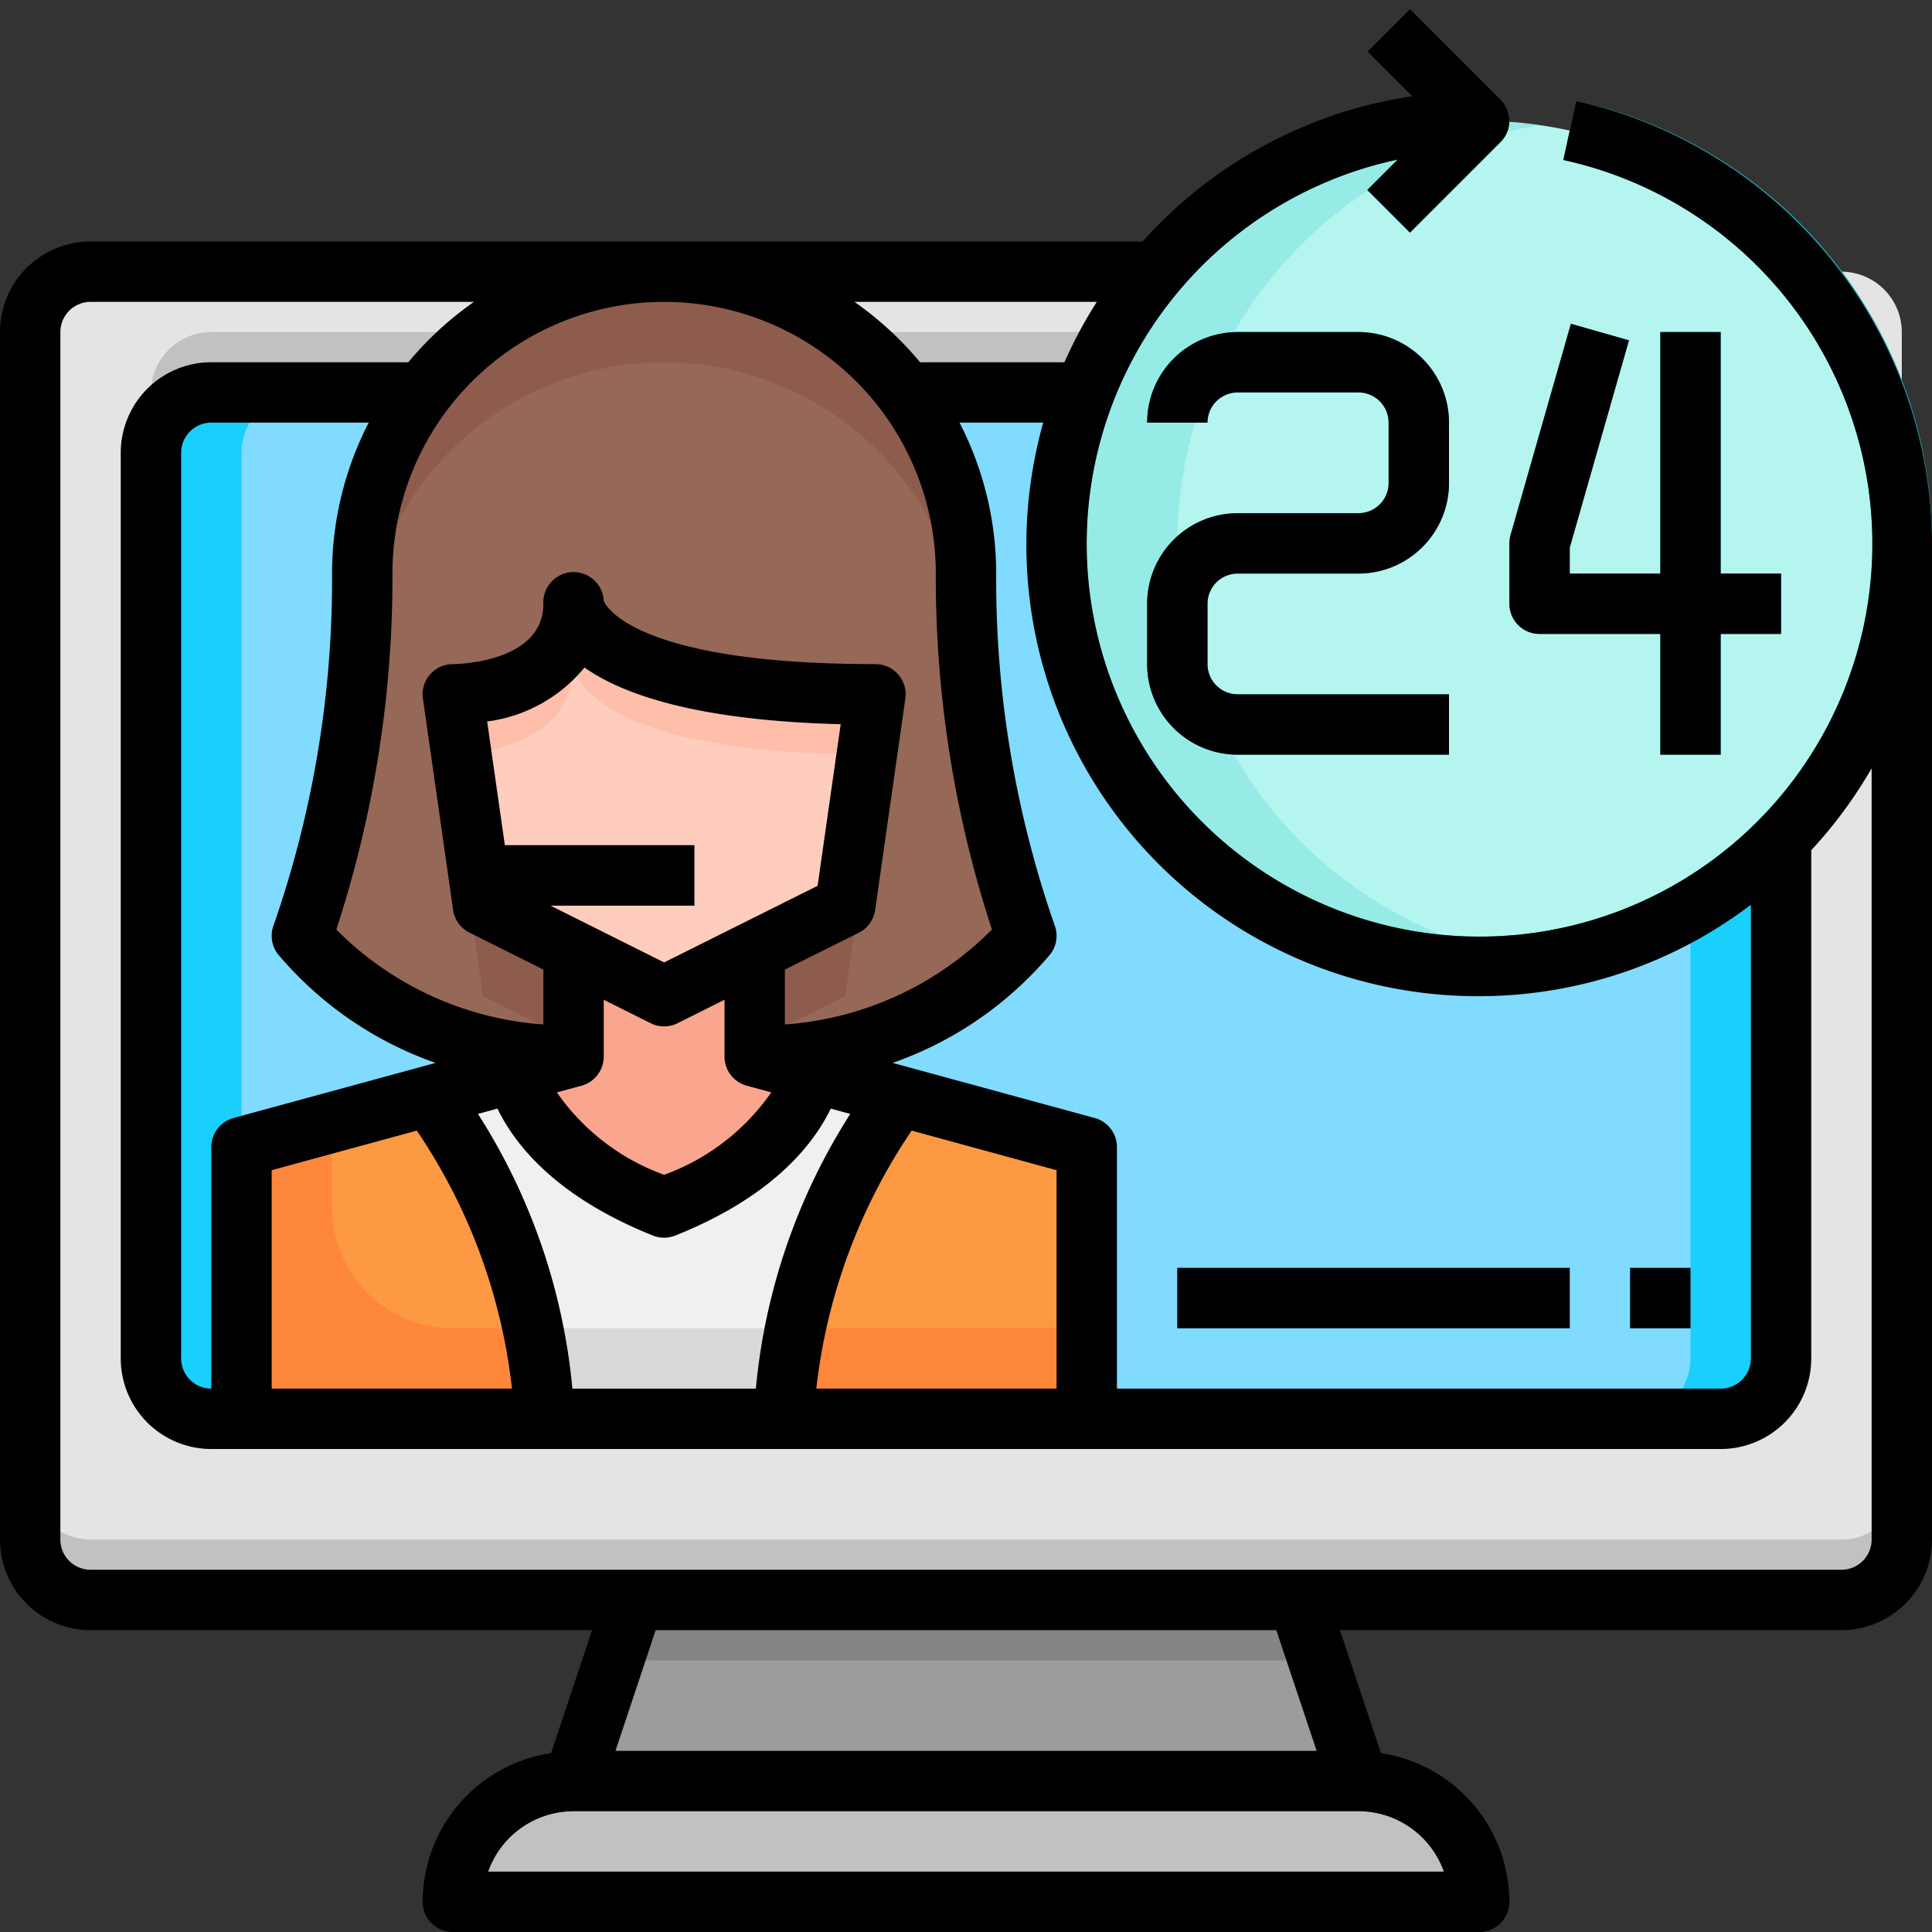 <svg xmlns="http://www.w3.org/2000/svg" viewBox="0 0 64 64"><rect x="0" y="0" width="64" height="64" fill="#333333" stroke="none"/><g id="_30-24hr" data-name="30-24hr"><path d="M45,59a3.995,3.995,0,0,1,4,4H15a4,4,0,0,1,4-4Z" style="fill:#c1c1c1"/><polygon points="43 53 45 59 19 59 21 53 43 53" style="fill:#9c9c9c"/><path d="M63,11V51a2.006,2.006,0,0,1-2,2H3a2.006,2.006,0,0,1-2-2V11A2.006,2.006,0,0,1,3,9H61A2.006,2.006,0,0,1,63,11ZM59,45V15a2.006,2.006,0,0,0-2-2H7a2.006,2.006,0,0,0-2,2V45a2.006,2.006,0,0,0,2,2H57A2.006,2.006,0,0,0,59,45Z" style="fill:#e4e4e4"/><path d="M57,11H7a2.006,2.006,0,0,0-2,2v2a2.006,2.006,0,0,1,2-2H57a2.006,2.006,0,0,1,2,2V13A2.006,2.006,0,0,0,57,11Z" style="fill:#c1c1c1"/><path d="M61,51H3a2.006,2.006,0,0,1-2-2v2a2.006,2.006,0,0,0,2,2H61a2.006,2.006,0,0,0,2-2V49A2.006,2.006,0,0,1,61,51Z" style="fill:#c1c1c1"/><rect x="5" y="13" width="54" height="34" rx="2" style="fill:#80dbff"/><path d="M8,45V15a2.006,2.006,0,0,1,2-2H7a2.006,2.006,0,0,0-2,2V45a2.006,2.006,0,0,0,2,2h3A2.006,2.006,0,0,1,8,45Z" style="fill:#19cffc"/><path d="M56,45V15a2.006,2.006,0,0,0-2-2h3a2.006,2.006,0,0,1,2,2V45a2.006,2.006,0,0,1-2,2H54A2.006,2.006,0,0,0,56,45Z" style="fill:#19cffc"/><polygon points="43 53 21 53 20.333 55 43.667 55 43 53" style="fill:#848484"/><circle cx="49" cy="18" r="14" style="fill:#b4f5f0"/><path d="M39,18A13.991,13.991,0,0,1,51,4.159a14,14,0,1,0,0,27.682A13.991,13.991,0,0,1,39,18Z" style="fill:#96ebe6"/><path d="M41,19h4a3,3,0,0,0,3-3V14a3,3,0,0,0-3-3H41a3,3,0,0,0-3,3h2a1,1,0,0,1,1-1h4a1,1,0,0,1,1,1v2a1,1,0,0,1-1,1H41a3,3,0,0,0-3,3v2a3,3,0,0,0,3,3h7V23H41a1,1,0,0,1-1-1V20A1,1,0,0,1,41,19Z" style="fill:#1cadb5"/><path d="M53.962,11.274l-1.924-.548-2,7A1.007,1.007,0,0,0,50,18v2a1,1,0,0,0,1,1h4v4h2V21h2V19H57V11H55v8H52v-.86Z" style="fill:#1cadb5"/><path d="M52.213,3.346,51.787,5.3A13.013,13.013,0,1,1,46.3,5.286L45.293,6.293l1.414,1.414,3-3a1,1,0,0,0,0-1.414l-3-3L45.293,1.707,46.77,3.184a14.946,14.946,0,1,0,5.443.162Z" style="fill:#1cadb5"/><path d="M22,40c3.73-1.49,4.68-3.54,4.91-4.48l2.87.78C28.94,37.45,26,41.86,26,47H18c0-5.14-2.94-9.55-3.78-10.7l2.87-.78C17.32,36.46,18.27,38.51,22,40Z" style="fill:#f0f0f0"/><path d="M36,38v9H26c0-5.14,2.94-9.55,3.78-10.7Z" style="fill:#fc9942"/><path d="M18,47H8V38l6.22-1.7C15.06,37.45,18,41.86,18,47Z" style="fill:#fc9942"/><path d="M25,35l1.91.52c-.23.94-1.18,2.99-4.91,4.48-3.73-1.49-4.68-3.54-4.91-4.48L19,35V31.5L22,33l3-1.5Z" style="fill:#faa68e"/><path d="M25,31.5,22,33l-3-1.5L16,30l-1-7s4,0,4-3c0,0,0,3,10,3l-1,7Z" style="fill:#ffcdbe"/><path d="M19,22s.006,2.94,9.715,3L29,23c-10,0-10-3-10-3,0,3-4,3-4,3l.284,1.986C16.188,24.921,19,24.519,19,22Z" style="fill:#ffbeaa"/><path d="M32,19a35.412,35.412,0,0,0,2,12,11.6,11.6,0,0,1-9,4V31.5L28,30l1-7c-10,0-10-3-10-3,0,3-4,3-4,3l1,7,3,1.5V35a11.6,11.6,0,0,1-9-4,35.412,35.412,0,0,0,2-12,10,10,0,0,1,20,0Z" style="fill:#966857"/><path d="M25,31.5v3L28,33l1-7c-.147,0-.285,0-.428,0L28,30Z" style="fill:#8d5c4d"/><path d="M10.709,31.766A37.658,37.658,0,0,0,12,22a10,10,0,0,1,20,0,37.658,37.658,0,0,0,1.291,9.766A7.557,7.557,0,0,0,34,31a35.412,35.412,0,0,1-2-12,10,10,0,0,0-20,0,35.412,35.412,0,0,1-2,12A7.557,7.557,0,0,0,10.709,31.766Z" style="fill:#8d5c4d"/><path d="M15.425,25.974C15.166,26,15,26,15,26l1,7,3,1.5v-3L16,30Z" style="fill:#8d5c4d"/><path d="M17.678,44A14.8,14.8,0,0,1,18,47h8a14.8,14.8,0,0,1,.322-3Z" style="fill:#d9d9d9"/><path d="M26.322,44A14.8,14.8,0,0,0,26,47H36V44Z" style="fill:#ff873c"/><path d="M15,44a4,4,0,0,1-4-4V37.18L8,38v9H18a14.8,14.8,0,0,0-.322-3Z" style="fill:#ff873c"/><polygon points="23 28 23 30 16 30 15.71 28 23 28" style="fill:#595959"/><rect x="54" y="42" width="2" height="2" style="fill:#1ea1e3"/><rect x="39" y="42" width="13" height="2" style="fill:#1ea1e3"/><path d="M41,19h4a3,3,0,0,0,3-3V14a3,3,0,0,0-3-3H41a3,3,0,0,0-3,3h2a1,1,0,0,1,1-1h4a1,1,0,0,1,1,1v2a1,1,0,0,1-1,1H41a3,3,0,0,0-3,3v2a3,3,0,0,0,3,3h7V23H41a1,1,0,0,1-1-1V20A1,1,0,0,1,41,19Z"/><path d="M53.962,11.274l-1.924-.548-2,7A1.007,1.007,0,0,0,50,18v2a1,1,0,0,0,1,1h4v4h2V21h2V19H57V11H55v8H52v-.86Z"/><path d="M52.213,3.346,51.787,5.3A13.013,13.013,0,1,1,46.3,5.286L45.293,6.293l1.414,1.414,3-3a1,1,0,0,0,0-1.414l-3-3L45.293,1.707,46.77,3.184A14.965,14.965,0,0,0,37.851,8H3a3,3,0,0,0-3,3V51a3,3,0,0,0,3,3H19.613l-1.358,4.075A4.994,4.994,0,0,0,14,63a1,1,0,0,0,1,1H49a1,1,0,0,0,1-1,4.994,4.994,0,0,0-4.255-4.925L44.387,54H61a3,3,0,0,0,3-3V18A15.079,15.079,0,0,0,52.213,3.346ZM49,33a14.9,14.9,0,0,0,9-3.028V45a1,1,0,0,1-1,1H37V38a1,1,0,0,0-.737-.965L29.569,35.21A12.014,12.014,0,0,0,34.8,31.6a1,1,0,0,0,.129-.97A34.8,34.8,0,0,1,33,19a10.928,10.928,0,0,0-1.214-5h2.772A14.953,14.953,0,0,0,49,33ZM6,45V15a1,1,0,0,1,1-1h5.214A10.928,10.928,0,0,0,11,19,34.8,34.8,0,0,1,9.071,30.63a1,1,0,0,0,.129.97,12.014,12.014,0,0,0,5.231,3.61L7.737,37.035A1,1,0,0,0,7,38v8A1,1,0,0,1,6,45ZM31,19a37.481,37.481,0,0,0,1.859,11.791A10.714,10.714,0,0,1,26,33.936V32.118L28.447,30.9a1,1,0,0,0,.543-.753l1-7A1,1,0,0,0,29,22c-7.98,0-8.943-1.942-9-2.094A1,1,0,0,0,18,20c0,1.959-2.881,2-3,2a1,1,0,0,0-.99,1.142l1,7a1,1,0,0,0,.543.753L18,32.118v1.818a10.709,10.709,0,0,1-6.859-3.145A37.481,37.481,0,0,0,13,19a9,9,0,0,1,18,0ZM16.724,28l-.586-4.1a4.99,4.99,0,0,0,3.223-1.788c1.278.9,3.743,1.758,8.488,1.878l-.765,5.354L22,31.882,18.236,30H23V28Zm2.539,7.965A1,1,0,0,0,20,35V33.118l1.553.777a1,1,0,0,0,.894,0L24,33.118V35a1,1,0,0,0,.737.965l.813.221A7.394,7.394,0,0,1,22,38.917a7.387,7.387,0,0,1-3.553-2.73ZM9,38.764l4.807-1.311A18.919,18.919,0,0,1,16.959,46H9ZM18.961,46a20.4,20.4,0,0,0-3.127-9.1l.645-.176c.609,1.253,1.993,2.942,5.15,4.205a1,1,0,0,0,.742,0c3.157-1.263,4.541-2.952,5.15-4.205l.645.176A20.4,20.4,0,0,0,25.039,46ZM30.2,37.453,35,38.764V46H27.041A19.019,19.019,0,0,1,30.2,37.453ZM36.333,10a14.983,14.983,0,0,0-1.072,2H30.479a11.1,11.1,0,0,0-2.174-2Zm11.5,52H16.171A3.006,3.006,0,0,1,19,60H45A3.006,3.006,0,0,1,47.829,62Zm-4.217-4H20.388l1.333-4H42.279ZM62,51a1,1,0,0,1-1,1H3a1,1,0,0,1-1-1V11a1,1,0,0,1,1-1H15.7a11.1,11.1,0,0,0-2.174,2H7a3,3,0,0,0-3,3V45a3,3,0,0,0,3,3H57a3,3,0,0,0,3-3V28.164a15.058,15.058,0,0,0,2-2.712Z"/><rect x="54" y="42" width="2" height="2"/><rect x="39" y="42" width="13" height="2"/></g></svg>